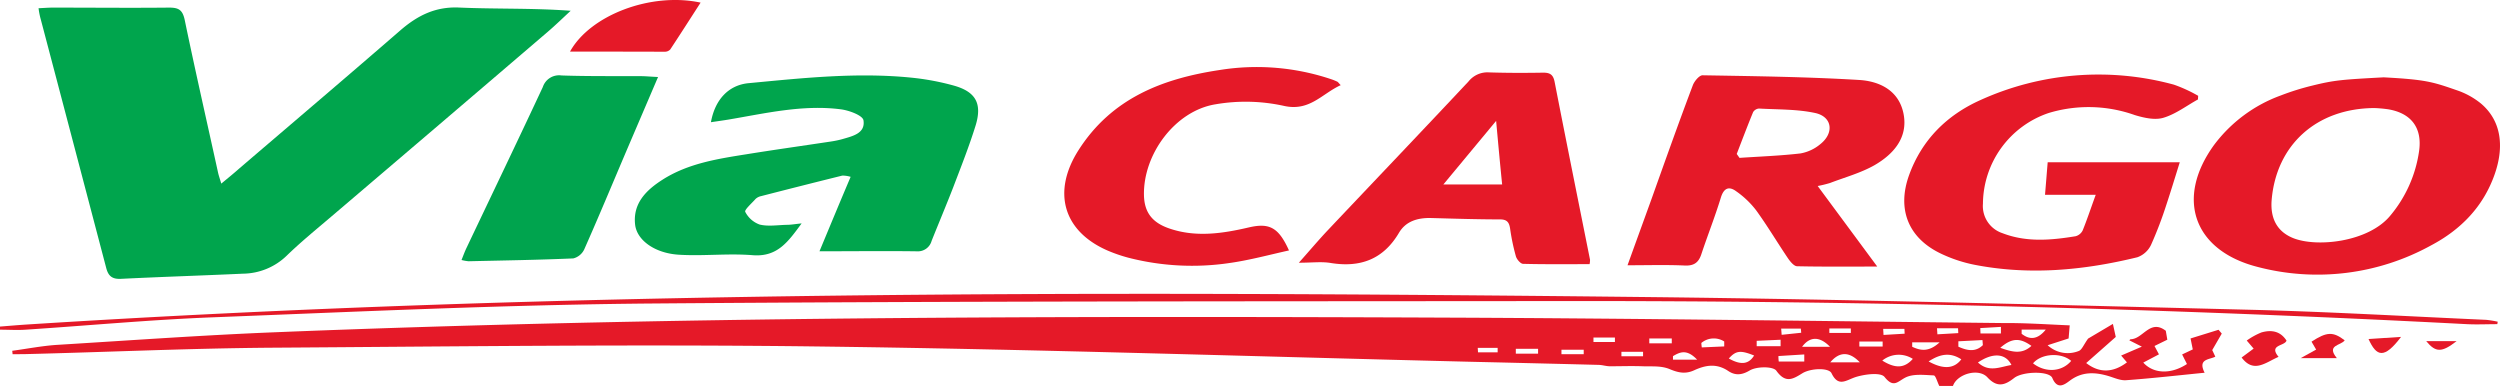 <svg xmlns="http://www.w3.org/2000/svg" width="561.513" height="86.679" viewBox="0 0 561.513 86.679">
  <g id="logos_envios_ViaCargo" transform="translate(-23.82 -44.561)">
    <path id="Trazado_21408" data-name="Trazado 21408" d="M32.48,46.41c1.25-.06,2.25-.14,3.24-.14,8.7,0,17.4.09,26.09,0,2.11,0,3,.49,3.49,2.73,2.38,11.49,5,22.93,7.51,34.39.16.69.4,1.35.71,2.41,1.54-1.27,2.81-2.3,4-3.36C89.6,72.1,101.73,61.8,113.74,51.38,117.65,48,121.69,46,127,46.26c8.2.36,16.43.09,25,.72-1.7,1.57-3.36,3.19-5.12,4.7Q122.57,72.49,98.17,93.26c-3.38,2.88-6.83,5.69-10,8.77a14.33,14.33,0,0,1-9.75,4c-9.14.42-18.29.71-27.44,1.16-1.93.09-2.82-.59-3.3-2.43Q40.36,76.91,33,49A16.84,16.84,0,0,1,32.48,46.41Z" fill="#00a54d"/>
    <path id="Trazado_21409" data-name="Trazado 21409" d="M488.69,117.64c-.11,1.24-.18,2.12-.25,2.94l-4.71,1.52a6.63,6.63,0,0,0,6.95,1.31c.73-.23,1.14-1.43,2.14-2.8l5.57-3.3c.34,1.55.52,2.37.64,2.93l-6.64,5.86c2.91,2.27,6,2.23,9.15-.15l-1.3-1.53,4.65-2L502.08,121c.08-.07.19-.24.3-.24,2.8-.06,4.35-4.62,7.89-1.9l.34,2-2.88,1.41,1,1.88L505.21,126c2.35,2.59,6.3,2.63,9.81.32-.34-.67-.69-1.36-1.08-2.15l2.39-1.13-.5-2.46,6.29-1.95.72.86-2.14,3.7.69,1.48c-1.34.71-4,.46-2.4,3.61-6.08.6-11.85,1.26-17.64,1.68-1.3.1-2.68-.56-4-.95-3.06-.9-5.93-1-8.69,1.09-1.24.93-2.76,2-3.88-.64-.68-1.62-6.63-1.51-8.57,0s-3.71,2.34-6-.14c-2-2.18-6.85-.74-7.74,1.92h-3.08c-.46-.92-.82-2.34-1.24-2.36-2.15-.09-4.62-.41-6.38.49s-2.63,2.41-4.67-.14c-.86-1.08-4.39-.62-6.42,0-2.19.69-3.93,2.4-5.49-.84-.62-1.28-4.65-1.14-6.53,0-2.11,1.3-3.77,2.38-5.87-.57-.73-1-4.48-1-6.06,0-1.91,1.12-3.35,1-4.75.06-2.6-1.75-5.09-1.32-7.62-.16-1.94.9-3.54.58-5.5-.24s-4.05-.57-6.1-.65c-2.44-.09-4.89,0-7.33,0-.83,0-1.65-.28-2.47-.31q-14.38-.37-28.77-.7c-48.73-1.19-97.46-2.81-146.19-3.43-41.06-.53-82.13,0-123.19.27-18.59.14-37.17,1-55.75,1.45H26.65l-.08-.76c3.41-.46,6.8-1.13,10.23-1.34,16.34-1,32.67-2.18,49-2.83,87.64-3.54,175.32-3.65,263-3.28,41.62.17,83.24.77,124.86,1.22C478.73,117.08,483.7,117.43,488.69,117.64Zm-8.24,8.53c2.8,2.17,6.48,1.93,8.57-.55C486.75,123.66,482.32,123.94,480.45,126.17Zm-12.4-.22c2.52,2.36,5,1,7.55.59-1.28-2.62-4.16-2.86-7.55-.54ZM457,125.74c3.35,1.86,5.75,1.64,7.34-.47C461.9,123.68,459.65,124,457,125.74Zm-10.41-.19c3,1.87,5,1.7,6.86-.38a5.86,5.86,0,0,0-6.86.38Zm26.5-2.87c2.65.94,4.84,1.55,7-.43-2.59-1.86-4.41-1.81-7,.43Zm-55.29,1.73c-3.07-1.23-4.08-1.11-5.68.67,2.71,1.53,4.46,1.32,5.68-.67Zm60.09-5.82v.94c1.8,1.42,3.6,1.33,5.42-.94Zm-48.82,7.17v-1.59l-5.8.36a7.252,7.252,0,0,0,.07,1.23Zm12.47.18c-2.35-2.48-4.6-2.42-6.63,0Zm-6.69-3.49c-2.33-2.4-4.53-2.35-6.27,0Zm28.83-1.23v1.21c1.94.87,3.83,1.29,5.5-.35l-.09-1.14Zm-39.93,1.1v-1.45l-5.37.24v1.21Zm-12.66.05v-1.11a4.36,4.36,0,0,0-5.14.33,9.662,9.662,0,0,0,.1,1Zm42.22-.92v1c1.87.87,3.72,1.24,6.16-1Zm-59.05-.86v1.08h5.05v-1.08Zm47.18.69v1.11h5.23v-1.11ZM369.28,124v-1.09h-5V124Zm10.25.11v-1h-5v1Zm13.33.47v-1H388v1Zm53.93-6.16.08,1.37,4.74-.28-.05-1.09ZM405,125.34c-2.34-2.46-3.88-1.69-5.42-.79v.79Zm29.7-7v1h4.83v-1Zm38.54,1.12v-1.48l-4.64.27.05,1.21Zm-14.36-1.17.09,1.36,4.69-.27-.05-1.09ZM355.73,122.7l.06,1h4.41v-1Zm68.15-4.33.11,1.39,4.39-.46-.08-.93Zm-37.34,3v-1h-4.82v1Z" fill="#e51928"/>
    <path id="Trazado_21410" data-name="Trazado 21410" d="M207.88,101c2.35-5.65,4.59-11.06,7-16.72A6.38,6.38,0,0,0,213,84q-9.14,2.27-18.23,4.61a2.61,2.61,0,0,0-1.23.62c-.88,1-2.57,2.47-2.33,2.92A5.85,5.85,0,0,0,194.45,95c1.91.46,4,.11,6.05.06,1,0,1.93-.18,3.37-.32-3,4.06-5.4,7.59-11,7.14s-11.09.24-16.61-.11c-5.37-.34-9.39-3.25-9.79-6.76-.54-4.79,2.52-7.76,6.13-10.07,5.75-3.68,12.38-4.7,19-5.75,6.2-1,12.42-1.87,18.63-2.81a22.43,22.43,0,0,0,2.71-.55c2.32-.68,5.29-1.28,4.82-4.25-.18-1.1-3.25-2.24-5.11-2.47-8.57-1.09-16.91.91-25.29,2.32-1.27.21-2.55.38-3.86.58.89-5,3.9-8.34,8.47-8.77,12.15-1.15,24.31-2.47,36.53-1.24a56.94,56.94,0,0,1,9.5,1.77c5,1.39,6.46,4.06,4.94,9-1.45,4.67-3.26,9.23-5,13.8-1.55,4-3.24,8-4.87,12.08a3.2,3.2,0,0,1-3.29,2.36C222.75,100.91,215.72,101,207.88,101Z" fill="#00a54d"/>
    <path id="Trazado_21411" data-name="Trazado 21411" d="M559.21,61.93c9.43.51,10.95,1,16.36,2.88a17.37,17.37,0,0,1,5.48,3c4.36,3.68,5.4,9.29,3.08,15.91-2.55,7.27-7.6,12.42-14.25,15.94a52.87,52.87,0,0,1-39,4.85c-14.35-3.66-18.49-15.33-9.8-27.35A32.66,32.66,0,0,1,536.1,66a56.8,56.8,0,0,1,7.06-2.21C548.15,62.56,549.78,62.44,559.21,61.93Zm-2.16,6.9c-13,.1-21.94,8.32-23,20.59-.36,4.2,1.23,7.1,4.66,8.55,5.3,2.25,17.09,1,22-5a28.87,28.87,0,0,0,6.45-14.48c.75-5.23-1.79-8.54-7-9.39a28.807,28.807,0,0,0-3.11-.27Z" fill="#e51928"/>
    <path id="Trazado_21412" data-name="Trazado 21412" d="M432.08,86.34l13.38,18.09c-6.64,0-12.32.06-18-.07-.68,0-1.5-1-2-1.71-2.43-3.59-4.65-7.33-7.19-10.84a20.26,20.26,0,0,0-4.54-4.32c-1.57-1.14-2.73-.71-3.39,1.43-1.32,4.32-3,8.55-4.42,12.83-.62,1.82-1.67,2.54-3.7,2.45-4.14-.19-8.29-.06-12.85-.06,1.92-5.32,3.71-10.24,5.49-15.16,3-8.42,6-16.86,9.17-25.25.35-.94,1.47-2.28,2.21-2.26,11.72.2,23.45.35,35.14,1.05,4.64.28,9,2.39,10,7.68s-2.27,9-6.55,11.47c-3.09,1.75-6.63,2.71-10,4A26.791,26.791,0,0,1,432.08,86.34Zm-18.18-7.2.62.88c4.57-.31,9.16-.47,13.7-1a9.5,9.5,0,0,0,4.45-2.08c3.17-2.51,2.69-6.17-1.16-7-4.09-.88-8.39-.76-12.61-1a1.7,1.7,0,0,0-1.32.8C416.3,72.85,415.11,76,413.9,79.14Z" fill="#e51928"/>
    <path id="Trazado_21413" data-name="Trazado 21413" d="M517.49,66.9c-2.58,1.42-5,3.3-7.78,4.12-1.92.57-4.38,0-6.4-.61A30.94,30.94,0,0,0,484,69.93,21.67,21.67,0,0,0,469.2,90.3a6.42,6.42,0,0,0,4.4,6.64c5.38,2.08,10.91,1.58,16.41.68a2.49,2.49,0,0,0,1.59-1.3c1-2.46,1.83-5,2.93-8H483.14c.23-2.71.41-5,.6-7.32h29.67c-1.07,3.42-2,6.49-3,9.51a87.586,87.586,0,0,1-3.46,9.06,5.42,5.42,0,0,1-3.06,2.77c-12.06,2.95-24.25,4.09-36.54,1.7a32,32,0,0,1-7.85-2.64c-7.11-3.51-9.6-9.89-6.92-17.42,2.87-8,8.52-13.6,16.18-17a64.25,64.25,0,0,1,43.34-3.4,32.459,32.459,0,0,1,5.44,2.5Z" fill="#e51928"/>
    <path id="Trazado_21414" data-name="Trazado 21414" d="M380.85,103.89c-5,0-10,.06-14.93-.07-.57,0-1.42-1-1.62-1.68a46.862,46.862,0,0,1-1.3-6.22c-.21-1.41-.69-2.08-2.26-2.08-5.17,0-10.35-.17-15.52-.31-3-.07-5.66.72-7.19,3.33-3.55,6-8.73,7.85-15.38,6.76-2-.33-4.16-.05-7.1-.05,2.55-2.87,4.48-5.16,6.54-7.34,10.53-11.14,21.12-22.23,31.6-33.41a5.42,5.42,0,0,1,4.55-2c4.07.13,8.14.13,12.2.06,1.58,0,2.25.49,2.56,2.09,2.6,13.32,5.29,26.63,7.95,39.94a4.9,4.9,0,0,1-.1.98Zm-21-32.17L348,86h13.21c-.47-4.64-.87-9-1.35-14.28Z" fill="#e51928"/>
    <path id="Trazado_21415" data-name="Trazado 21415" d="M313.33,100.81c-4.5,1-8.83,2.18-13.25,2.81a57.33,57.33,0,0,1-22.84-1.18,34,34,0,0,1-4.71-1.63c-10-4.39-12.39-13.24-6.47-22.52,7.44-11.66,18.85-16.07,31.68-18a52.42,52.42,0,0,1,25.18,2.1,11.671,11.671,0,0,1,1.27.52c.15.07.25.24.76.78-4.25,1.93-7,6-12.86,4.63A39.92,39.92,0,0,0,296.76,68c-9.06,1.51-16.22,11.27-16,20.46.1,3.76,1.81,6.06,5.59,7.38,6,2.1,12.06,1.18,18.05-.22C308.94,94.59,311,95.64,313.33,100.81Z" fill="#e51928"/>
    <path id="Trazado_21416" data-name="Trazado 21416" d="M171.62,61.86l-7,16.35c-3.18,7.47-6.31,15-9.59,22.39a3.73,3.73,0,0,1-2.44,2c-7.84.34-15.69.46-23.53.64a10.23,10.23,0,0,1-1.58-.28c.4-1,.69-1.8,1.06-2.59,5.74-12.08,11.54-24.14,17.2-36.26a3.84,3.84,0,0,1,4.2-2.6c6.09.21,12.19.12,18.29.16C169.24,61.71,170.22,61.79,171.62,61.86Z" fill="#00a44e"/>
    <path id="Trazado_21417" data-name="Trazado 21417" d="M584.73,117.37c-2.27,0-4.54.11-6.8,0q-101-5.28-202.2-5.19c-68.55.07-137.1,0-205.64.55-32.82.28-65.63,1.83-98.44,3.1-14,.54-28.05,1.86-42.08,2.78-1.9.13-3.83,0-5.75,0v-.7c2.05-.16,4.11-.34,6.16-.47,121.13-7.73,242.39-7.5,363.67-6.16,45.13.5,90.26,1.73,135.38,2.85,17.75.44,35.49,1.48,53.23,2.27a22.387,22.387,0,0,1,2.56.42Z" fill="#e51928"/>
    <path id="Trazado_21418" data-name="Trazado 21418" d="M151.85,56.15c4.54-8.22,18.22-13.4,29.33-11-2.34,3.62-4.55,7.09-6.82,10.52a1.65,1.65,0,0,1-1.21.51C166.15,56.16,159.15,56.15,151.85,56.15Z" fill="#e51928"/>
    <path id="Trazado_21419" data-name="Trazado 21419" d="M535.6,124.71c-2.94,1.27-5.58,3.77-8.3.15l2.7-2-1.55-1.81a16,16,0,0,1,3.29-1.82c2.14-.61,4.21-.39,5.64,1.83C537,122.33,533.29,121.94,535.6,124.71Z" fill="#e51928"/>
    <path id="Trazado_21420" data-name="Trazado 21420" d="M550.45,121c-.8,1.2-4.23,1-1.76,4h-8.12l3.47-1.92L543,121.3C546.43,119.07,547.82,119,550.45,121Z" fill="#e51928"/>
    <path id="Trazado_21421" data-name="Trazado 21421" d="M555.8,120.7l7.31-.47C559.29,125.29,557.59,124.65,555.8,120.7Z" fill="#e51928"/>
    <path id="Trazado_21422" data-name="Trazado 21422" d="M575.59,121.18c-3.33,2.59-4.69,2.59-6.83,0Z" fill="#e51928"/>
  </g>
</svg>